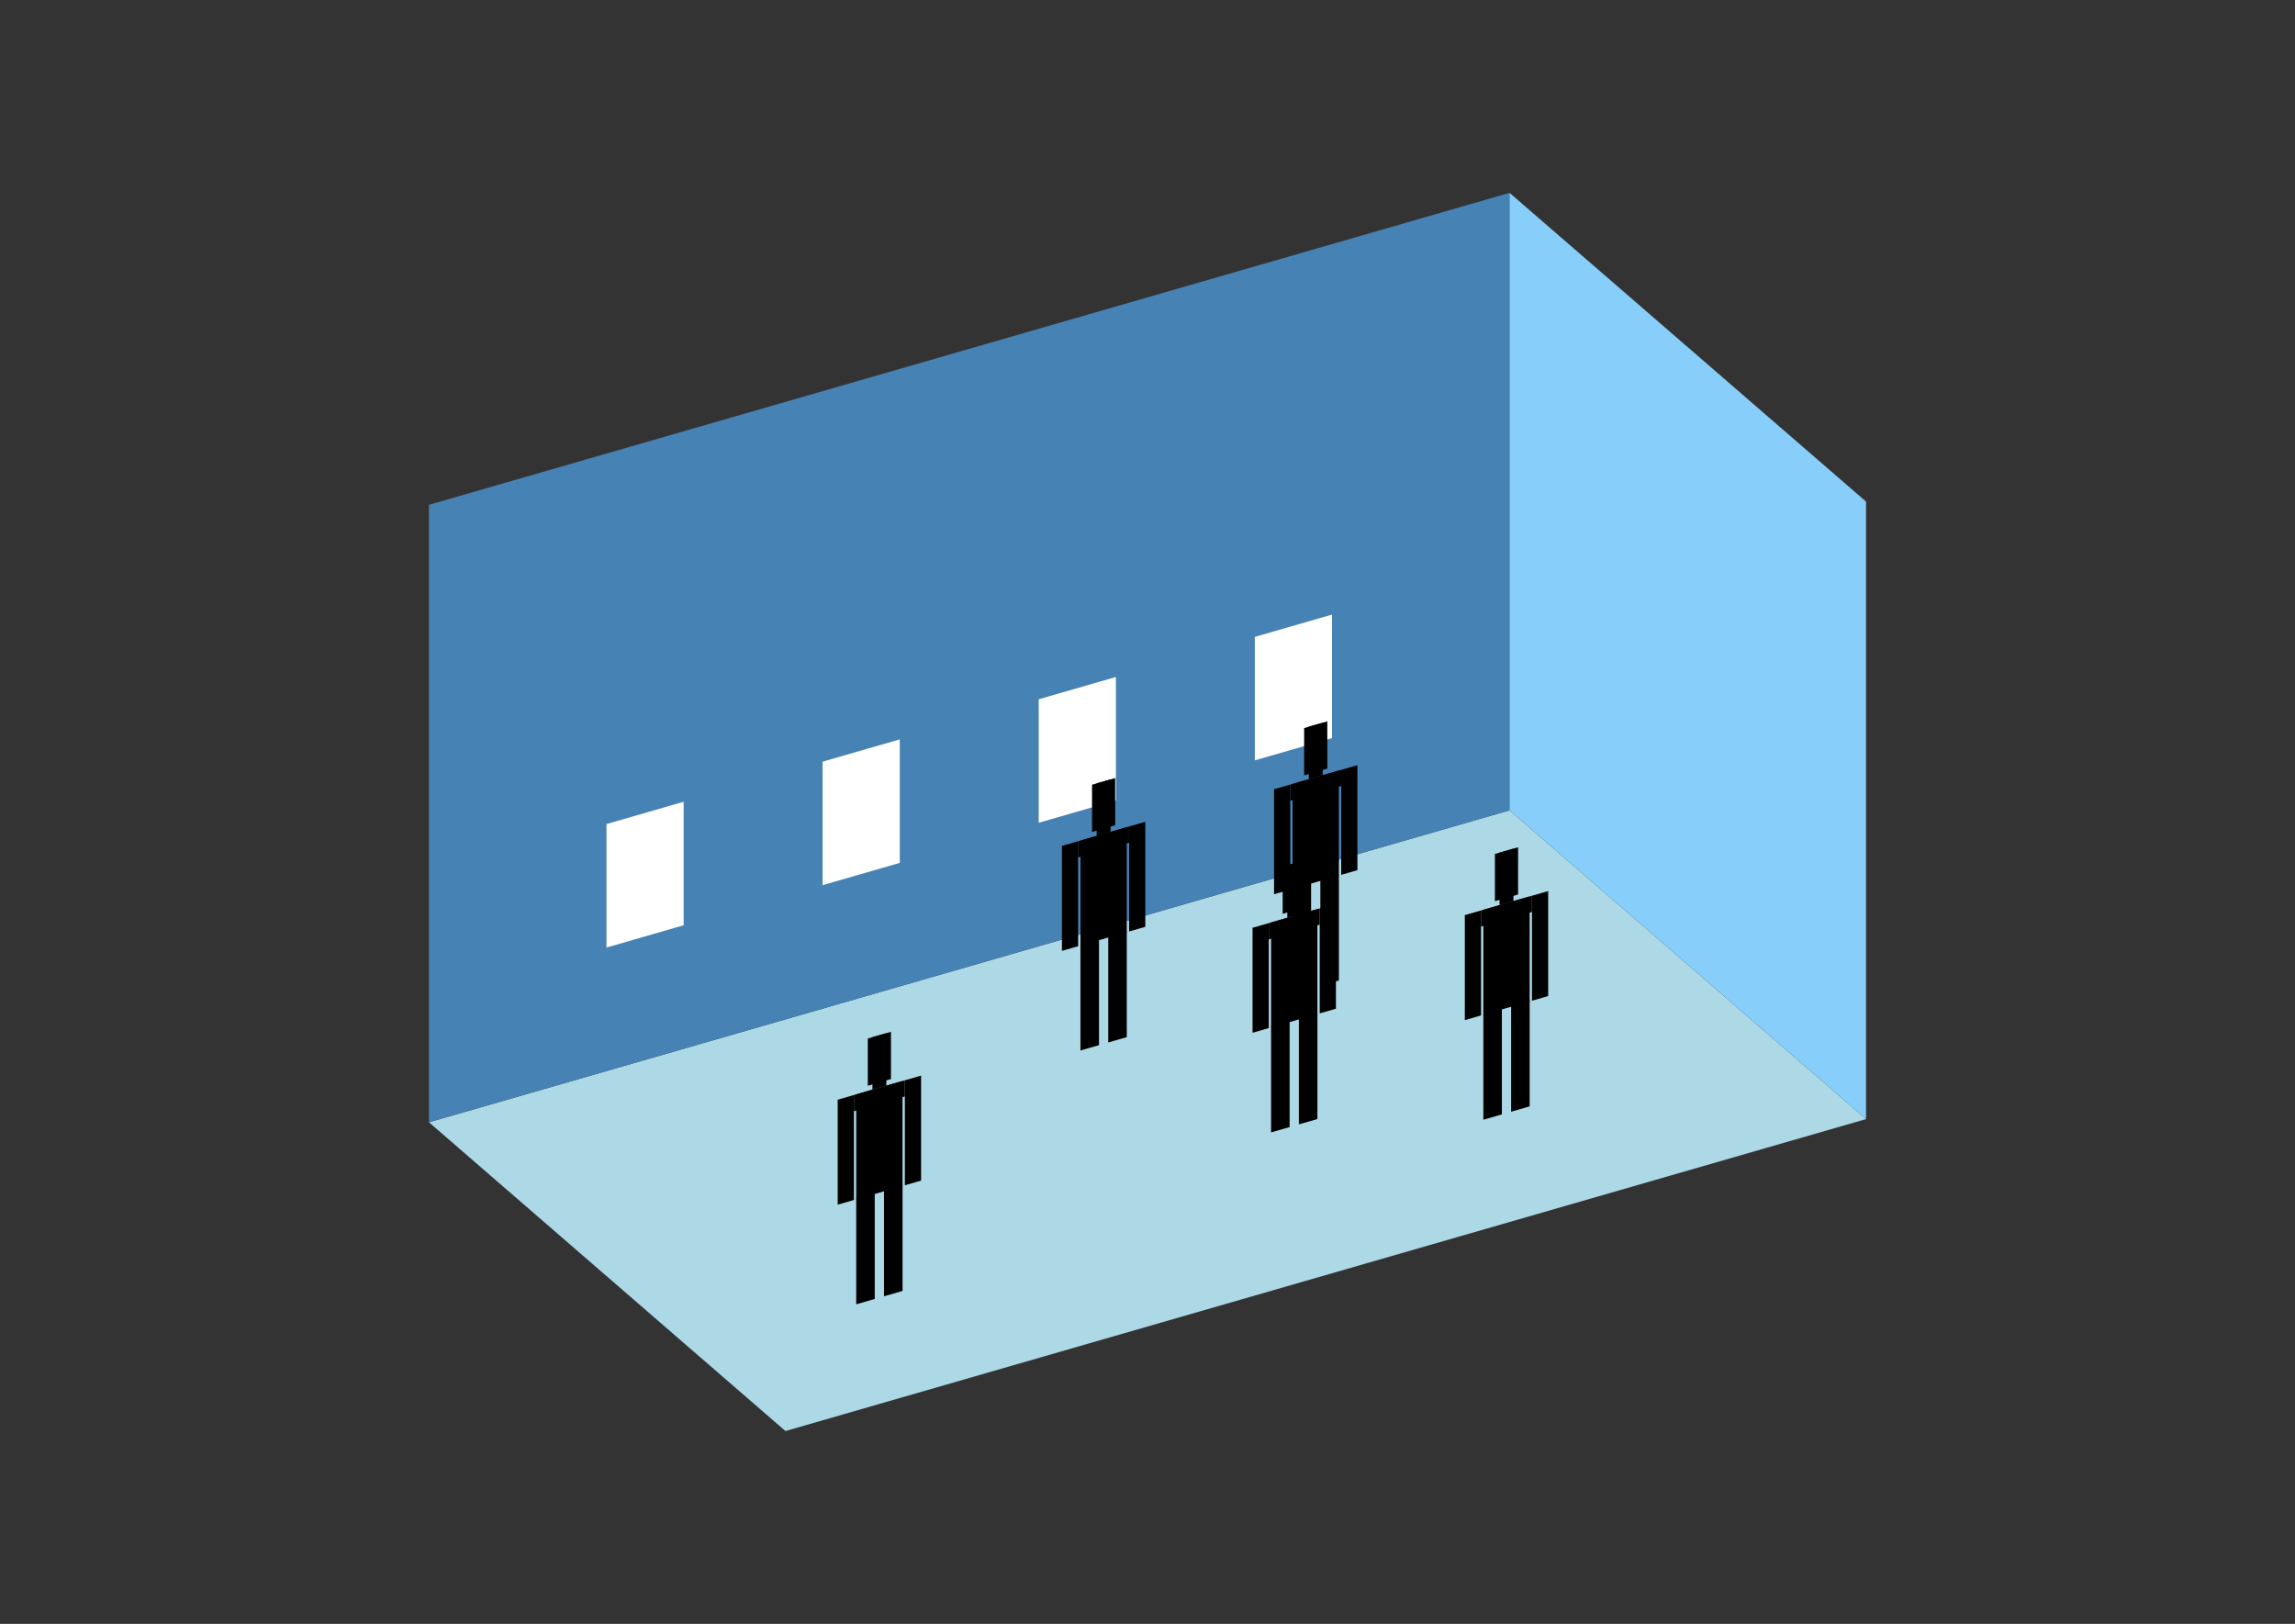 <?xml version="1.0" encoding="UTF-8"?>
<svg
  xmlns="http://www.w3.org/2000/svg"
  width="848"
  height="600"
  style="background-color:white"
>
  <rect width="100%" height="100%" fill="#333333" stroke="none"/>
  <polygon fill="lightblue" points="290.226,528.749 158.499,414.67 557.774,299.409 689.501,413.488" />
  <polygon fill="steelblue" points="158.499,414.67 158.499,186.512 557.774,71.251 557.774,299.409" />
  <polygon fill="lightskyblue" points="689.501,413.488 689.501,185.33 557.774,71.251 557.774,299.409" />
  <polygon fill="white" points="224.094,350.103 224.094,304.471 252.614,296.238 252.614,341.87" />
  <polygon fill="white" points="303.949,327.05 303.949,281.419 332.469,273.186 332.469,318.818" />
  <polygon fill="white" points="383.804,303.998 383.804,258.367 412.324,250.134 412.324,295.765" />
  <polygon fill="white" points="463.659,280.946 463.659,235.315 492.179,227.082 492.179,272.713" />
  <polygon fill="hsl(360.0,50.0%,69.21%)" points="399.23,388.141 399.23,348.966 406.075,346.99 406.075,386.165" />
  <polygon fill="hsl(360.0,50.0%,69.21%)" points="416.342,383.201 416.342,344.026 409.498,346.002 409.498,385.177" />
  <polygon fill="hsl(360.0,50.0%,69.21%)" points="392.386,351.33 392.386,312.543 398.375,310.814 398.375,349.601" />
  <polygon fill="hsl(360.0,50.0%,69.21%)" points="417.198,344.167 417.198,305.38 423.187,303.652 423.187,342.438" />
  <polygon fill="hsl(360.0,50.0%,69.21%)" points="398.375,316.803 398.375,310.814 417.198,305.38 417.198,311.37" />
  <polygon fill="hsl(360.0,50.0%,69.21%)" points="399.23,349.354 399.23,310.567 416.342,305.627 416.342,344.414" />
  <polygon fill="hsl(360.0,50.0%,69.21%)" points="403.508,307.393 403.508,289.939 412.064,287.469 412.064,304.923" />
  <polygon fill="hsl(360.0,50.0%,69.21%)" points="405.22,308.838 405.22,289.445 410.353,287.963 410.353,307.356" />
  <polygon fill="hsl(360.0,50.0%,68.652%)" points="477.602,367.214 477.602,328.039 484.447,326.063 484.447,365.238" />
  <polygon fill="hsl(360.0,50.0%,68.652%)" points="494.714,362.274 494.714,323.1 487.869,325.076 487.869,364.25" />
  <polygon fill="hsl(360.0,50.0%,68.652%)" points="470.758,330.403 470.758,291.616 476.747,289.887 476.747,328.674" />
  <polygon fill="hsl(360.0,50.0%,68.652%)" points="495.57,323.24 495.57,284.454 501.559,282.725 501.559,321.512" />
  <polygon fill="hsl(360.0,50.0%,68.652%)" points="476.747,295.877 476.747,289.887 495.57,284.454 495.57,290.443" />
  <polygon fill="hsl(360.0,50.0%,68.652%)" points="477.602,328.427 477.602,289.64 494.714,284.701 494.714,323.487" />
  <polygon fill="hsl(360.0,50.0%,68.652%)" points="481.88,286.466 481.88,269.012 490.436,266.542 490.436,283.996" />
  <polygon fill="hsl(360.0,50.0%,68.652%)" points="483.591,287.912 483.591,268.518 488.725,267.036 488.725,286.43" />
  <polygon fill="hsl(360.0,50.0%,52.578%)" points="469.668,418.404 469.668,379.229 476.512,377.253 476.512,416.428" />
  <polygon fill="hsl(360.0,50.0%,52.578%)" points="486.78,413.464 486.78,374.289 479.935,376.265 479.935,415.44" />
  <polygon fill="hsl(360.0,50.0%,52.578%)" points="462.823,381.593 462.823,342.806 468.812,341.077 468.812,379.864" />
  <polygon fill="hsl(360.0,50.0%,52.578%)" points="487.635,374.43 487.635,335.644 493.624,333.915 493.624,372.701" />
  <polygon fill="hsl(360.0,50.0%,52.578%)" points="468.812,347.066 468.812,341.077 487.635,335.644 487.635,341.633" />
  <polygon fill="hsl(360.0,50.0%,52.578%)" points="469.668,379.617 469.668,340.83 486.78,335.891 486.78,374.677" />
  <polygon fill="hsl(360.0,50.0%,52.578%)" points="473.946,337.656 473.946,320.202 482.502,317.732 482.502,335.186" />
  <polygon fill="hsl(360.0,50.0%,52.578%)" points="475.657,339.101 475.657,319.708 480.79,318.226 480.79,337.619" />
  <polygon fill="hsl(360.0,50.0%,46.673%)" points="548.094,413.728 548.094,374.553 554.939,372.577 554.939,411.752" />
  <polygon fill="hsl(360.0,50.0%,46.673%)" points="565.206,408.788 565.206,369.613 558.361,371.589 558.361,410.764" />
  <polygon fill="hsl(360.0,50.0%,46.673%)" points="541.25,376.917 541.25,338.13 547.239,336.401 547.239,375.188" />
  <polygon fill="hsl(360.0,50.0%,46.673%)" points="566.062,369.754 566.062,330.967 572.051,329.239 572.051,368.025" />
  <polygon fill="hsl(360.0,50.0%,46.673%)" points="547.239,342.39 547.239,336.401 566.062,330.967 566.062,336.957" />
  <polygon fill="hsl(360.0,50.0%,46.673%)" points="548.094,374.941 548.094,336.154 565.206,331.214 565.206,370.001" />
  <polygon fill="hsl(360.0,50.0%,46.673%)" points="552.372,332.98 552.372,315.526 560.928,313.056 560.928,330.51" />
  <polygon fill="hsl(360.0,50.0%,46.673%)" points="554.083,334.425 554.083,315.032 559.217,313.55 559.217,332.943" />
  <polygon fill="hsl(360.0,50.0%,46.247%)" points="316.374,481.917 316.374,442.742 323.219,440.766 323.219,479.941" />
  <polygon fill="hsl(360.0,50.0%,46.247%)" points="333.486,476.977 333.486,437.802 326.641,439.778 326.641,478.953" />
  <polygon fill="hsl(360.0,50.0%,46.247%)" points="309.53,445.106 309.53,406.319 315.519,404.59 315.519,443.377" />
  <polygon fill="hsl(360.0,50.0%,46.247%)" points="334.342,437.943 334.342,399.157 340.331,397.428 340.331,436.214" />
  <polygon fill="hsl(360.0,50.0%,46.247%)" points="315.519,410.579 315.519,404.59 334.342,399.157 334.342,405.146" />
  <polygon fill="hsl(360.0,50.0%,46.247%)" points="316.374,443.13 316.374,404.343 333.486,399.404 333.486,438.19" />
  <polygon fill="hsl(360.0,50.0%,46.247%)" points="320.652,401.169 320.652,383.715 329.208,381.245 329.208,398.699" />
  <polygon fill="hsl(360.0,50.0%,46.247%)" points="322.363,402.614 322.363,383.221 327.497,381.739 327.497,401.132" />
</svg>
